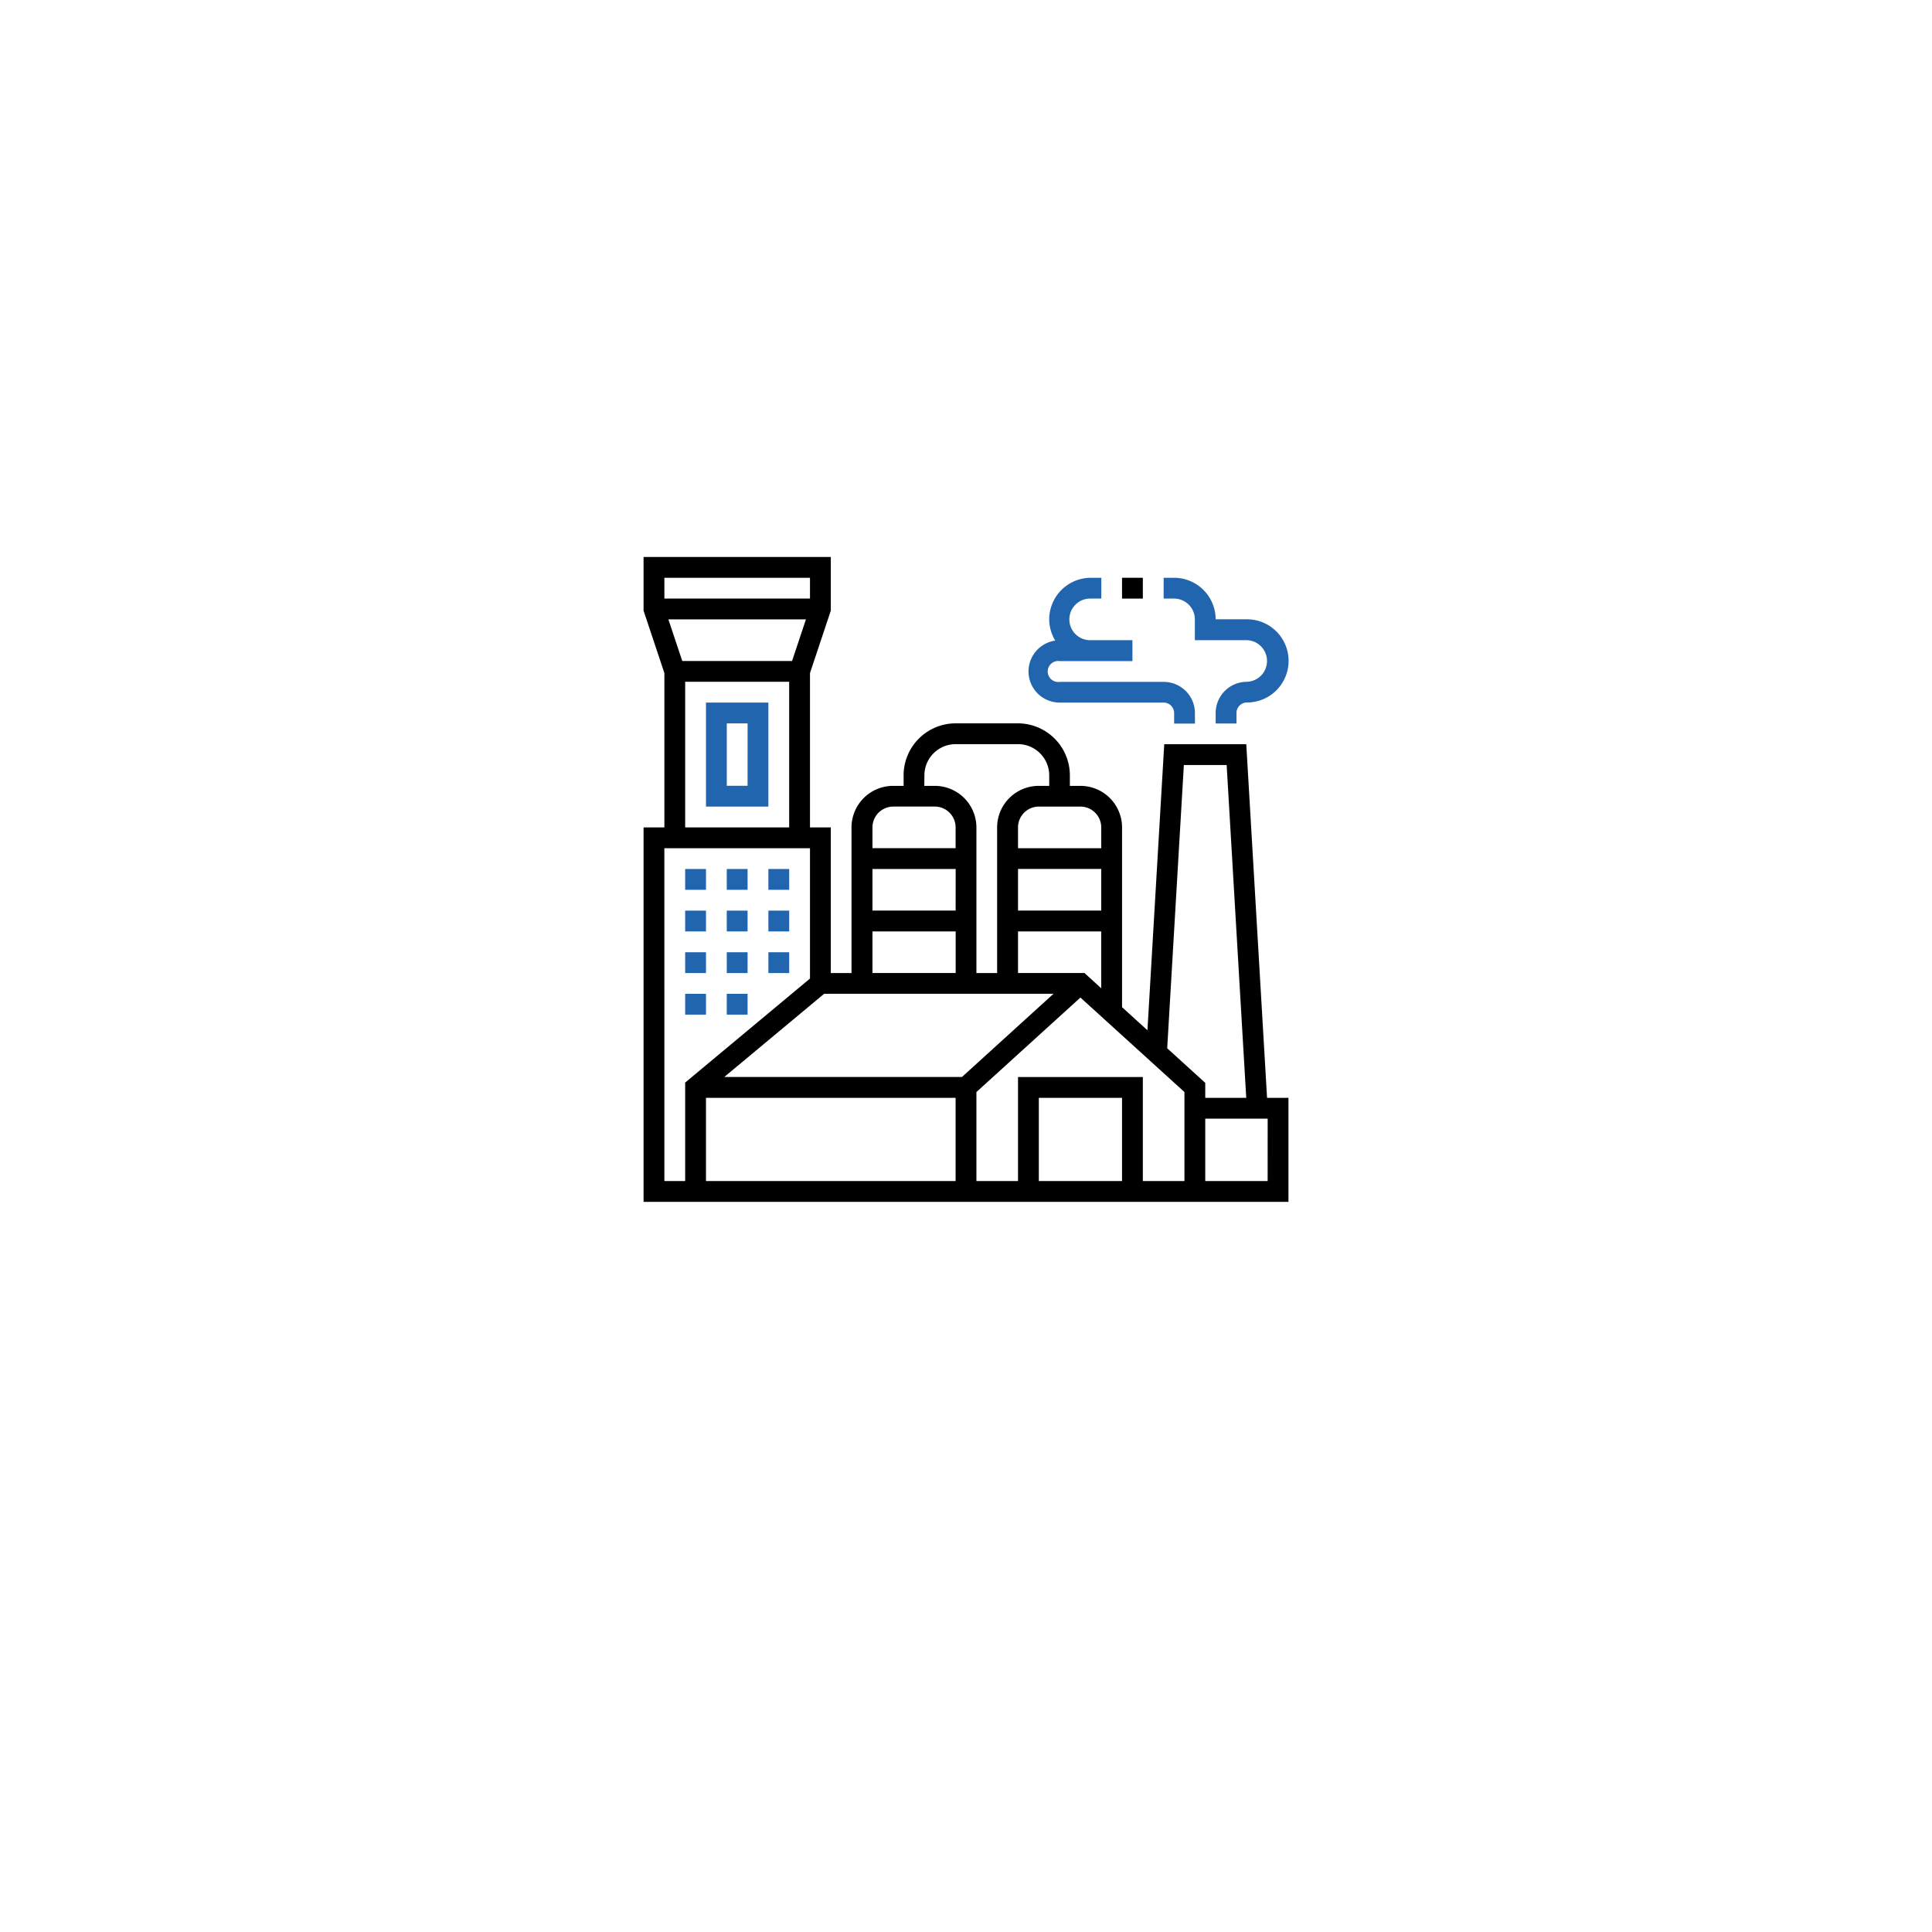 <svg xmlns="http://www.w3.org/2000/svg" xmlns:xlink="http://www.w3.org/1999/xlink" width="92" height="92" viewBox="0 0 92 92">
  <defs>
    <filter id="Ellipse_780" x="0" y="0" width="92" height="92" filterUnits="userSpaceOnUse">
      <feOffset dy="3" input="SourceAlpha"/>
      <feGaussianBlur stdDeviation="3" result="blur"/>
      <feFlood flood-opacity="0.161"/>
      <feComposite operator="in" in2="blur"/>
      <feComposite in="SourceGraphic"/>
    </filter>
  </defs>
  <g id="Production" transform="translate(-277 -332)">
    <g transform="matrix(1, 0, 0, 1, 277, 332)" filter="url(#Ellipse_780)">
      <circle id="Ellipse_780-2" data-name="Ellipse 780" cx="37" cy="37" r="37" transform="translate(9 6)" fill="#fff"/>
    </g>
    <g id="industry" transform="translate(306.646 357.522)">
      <path id="Path_23083" data-name="Path 23083" d="M29.7,9.916H25.794l-.8,13.623-1.209-1.1V13.878A1.983,1.983,0,0,0,21.8,11.9h-.5v-.5a2.479,2.479,0,0,0-2.477-2.477H15.859A2.479,2.479,0,0,0,13.383,11.4v.5h-.5a1.983,1.983,0,0,0-1.981,1.981v6.934H9.916V13.878H8.925V6.529l.991-2.972V1H1V3.557l.991,2.972v7.349H1V31.709H31.709V26.756H30.69Zm-2.972.991h2.038l.933,15.85H27.747v-.714l-1.812-1.647ZM23.784,30.719H19.822V26.756h3.962Zm-4.953-4.953v4.953H16.85V26.48l4.953-4.5,4.953,4.5v4.239H24.775V25.766ZM9.6,21.8H20.522l-4.359,3.962H4.845Zm6.26-3.962H11.9V15.859h3.962Zm2.972-1.981h3.962v1.981H18.831ZM3.972,26.756H15.859v3.962H3.972Zm18.023-5.944H18.831V18.831h3.962v2.708Zm.8-6.934v.991H18.831v-.991a.992.992,0,0,1,.991-.991H21.8A.992.992,0,0,1,22.794,13.878ZM14.373,11.4a1.488,1.488,0,0,1,1.486-1.486h2.972A1.488,1.488,0,0,1,20.317,11.4v.5h-.5a1.983,1.983,0,0,0-1.981,1.981v6.934H16.85V13.878A1.983,1.983,0,0,0,14.869,11.9h-.5Zm-1.486,1.486h1.981a.992.992,0,0,1,.991.991v.991H11.9v-.991A.992.992,0,0,1,12.887,12.887ZM11.9,18.831h3.962v1.981H11.9ZM2.843,5.953,2.182,3.972h6.55l-.66,1.981ZM8.925,1.991v.991H1.991V1.991ZM2.981,6.944H7.934v6.934H2.981Zm-.991,7.925H8.925v6.207L2.981,26.029v4.69H1.991Zm28.728,15.85H27.747V27.747h2.972Z"/>
      <path id="Path_23084" data-name="Path 23084" d="M52.486,4.981v.991h2.477a.991.991,0,0,1,0,1.981,1.488,1.488,0,0,0-1.486,1.486v.5h.991v-.5a.5.5,0,0,1,.5-.5,1.981,1.981,0,1,0,0-3.962H53.477A1.983,1.983,0,0,0,51.5,3H51v.991h.5A.992.992,0,0,1,52.486,4.981Z" transform="translate(-25.234 -1.009)" fill="#2065ae"/>
      <path id="Path_23085" data-name="Path 23085" d="M39.486,8.944h4.953a.5.5,0,0,1,.5.5v.5h.991v-.5a1.488,1.488,0,0,0-1.486-1.486H39.486a.5.5,0,1,1,0-.991h3.467V5.972H40.972a.991.991,0,1,1,0-1.981h.5V3h-.5a1.983,1.983,0,0,0-1.981,1.981,1.958,1.958,0,0,0,.287,1.011,1.483,1.483,0,0,0,.208,2.951Z" transform="translate(-18.674 -1.009)" fill="#2065ae"/>
      <path id="Path_23086" data-name="Path 23086" d="M47,3h.991v.991H47Z" transform="translate(-23.216 -1.009)"/>
      <path id="Path_23087" data-name="Path 23087" d="M7,15v4.953H9.972V15Zm1.981,3.962H7.991V15.991h.991Z" transform="translate(-3.028 -7.066)" fill="#2065ae"/>
      <path id="Path_23088" data-name="Path 23088" d="M13,31h.991v.991H13Z" transform="translate(-6.056 -15.141)" fill="#2065ae"/>
      <path id="Path_23089" data-name="Path 23089" d="M5,31h.991v.991H5Z" transform="translate(-2.019 -15.141)" fill="#2065ae"/>
      <path id="Path_23090" data-name="Path 23090" d="M9,31h.991v.991H9Z" transform="translate(-4.038 -15.141)" fill="#2065ae"/>
      <path id="Path_23091" data-name="Path 23091" d="M13,35h.991v.991H13Z" transform="translate(-6.056 -17.159)" fill="#2065ae"/>
      <path id="Path_23092" data-name="Path 23092" d="M5,35h.991v.991H5Z" transform="translate(-2.019 -17.159)" fill="#2065ae"/>
      <path id="Path_23093" data-name="Path 23093" d="M9,35h.991v.991H9Z" transform="translate(-4.038 -17.159)" fill="#2065ae"/>
      <path id="Path_23094" data-name="Path 23094" d="M13,39h.991v.991H13Z" transform="translate(-6.056 -19.178)" fill="#2065ae"/>
      <path id="Path_23095" data-name="Path 23095" d="M5,39h.991v.991H5Z" transform="translate(-2.019 -19.178)" fill="#2065ae"/>
      <path id="Path_23096" data-name="Path 23096" d="M9,39h.991v.991H9Z" transform="translate(-4.038 -19.178)" fill="#2065ae"/>
      <path id="Path_23097" data-name="Path 23097" d="M9,43h.991v.991H9Z" transform="translate(-4.038 -21.197)" fill="#2065ae"/>
      <path id="Path_23098" data-name="Path 23098" d="M5,43h.991v.991H5Z" transform="translate(-2.019 -21.197)" fill="#2065ae"/>
    </g>
  </g>
</svg>
